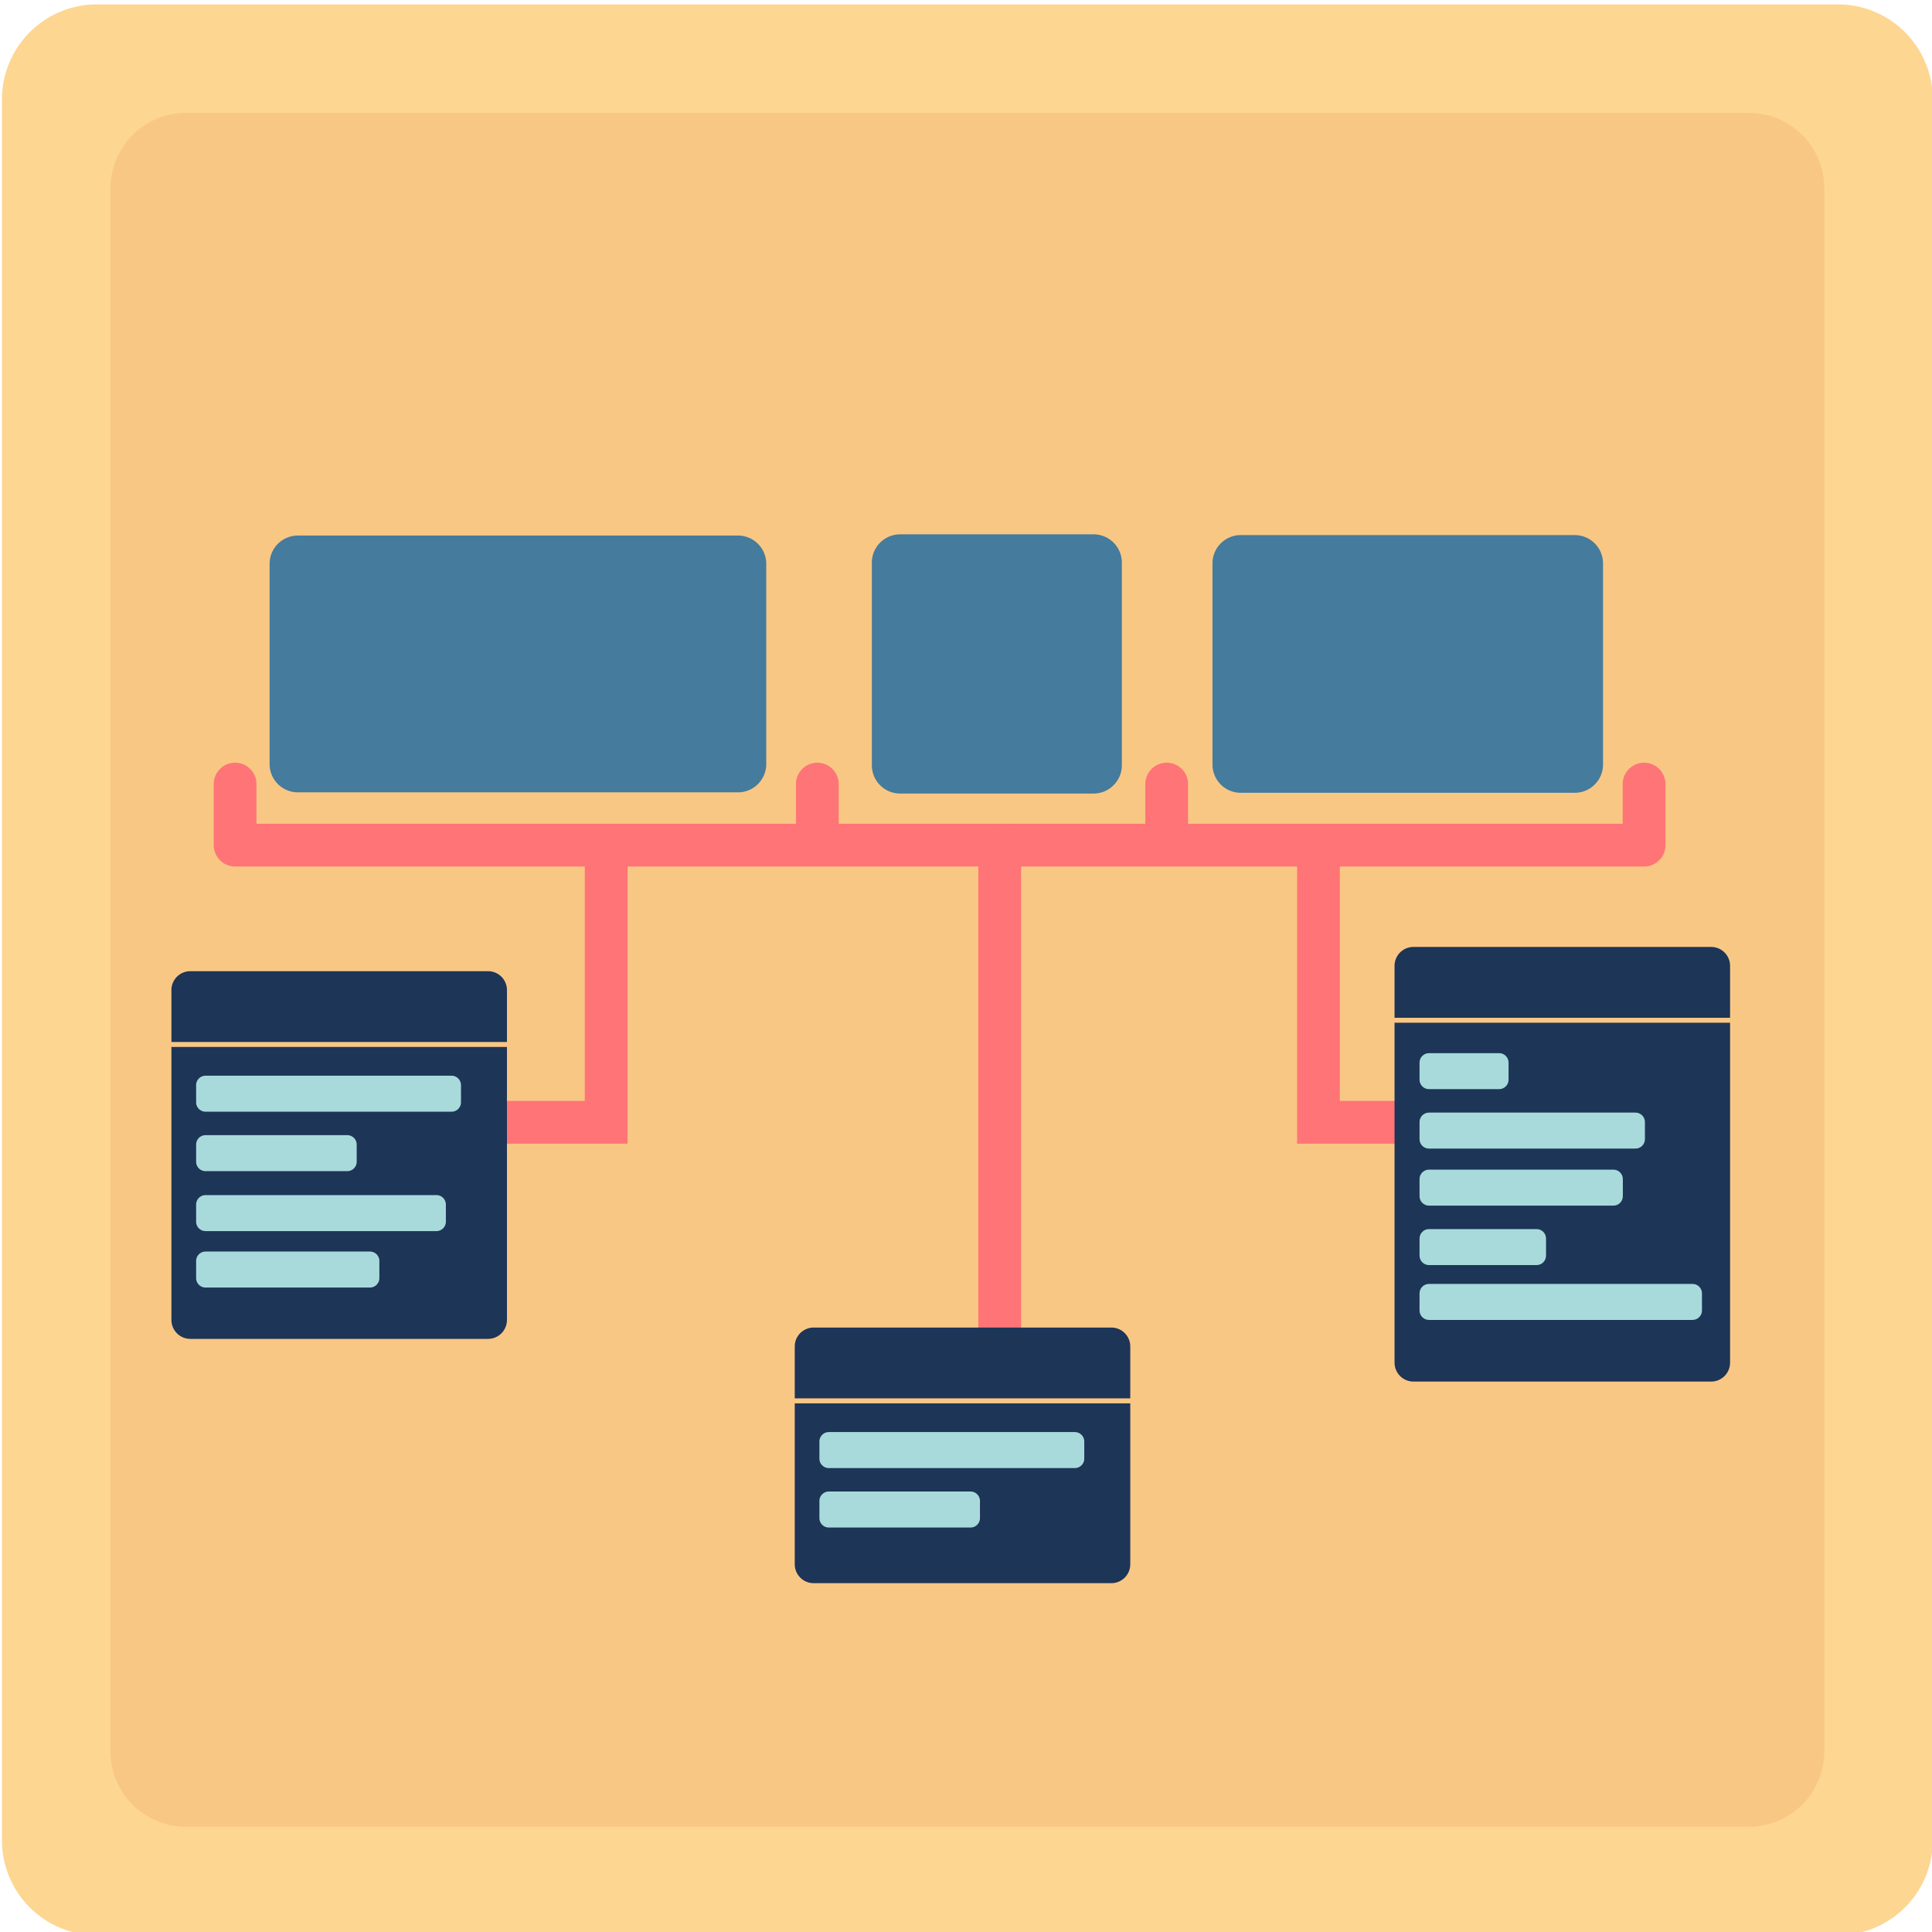 <?xml version="1.0" encoding="UTF-8" standalone="no"?>
<svg
   xmlns:dc="http://purl.org/dc/elements/1.1/"
   xmlns:cc="http://creativecommons.org/ns#"
   xmlns:rdf="http://www.w3.org/1999/02/22-rdf-syntax-ns#"
   xmlns:svg="http://www.w3.org/2000/svg"
   xmlns="http://www.w3.org/2000/svg"
   xmlns:sodipodi="http://sodipodi.sourceforge.net/DTD/sodipodi-0.dtd"
   xmlns:inkscape="http://www.inkscape.org/namespaces/inkscape"
   width="2048"
   height="2048"
   viewBox="0 0 541.867 541.867"
   version="1.1"
   id="svg8"
   sodipodi:docname="nomenclate_logo.svg"
   inkscape:version="1.0.2-2 (e86c870879, 2021-01-15)"
   inkscape:export-filename="D:\dev\nomenclate-api\docs\nomenclate_logo.png"
   inkscape:export-xdpi="24.013681"
   inkscape:export-ydpi="24.013681">
  <defs
     id="defs2">
    <inkscape:path-effect
       effect="fillet_chamfer"
       id="path-effect1009"
       is_visible="true"
       lpeversion="1"
       satellites_param="F,0,0,1,0,21.167,0,1 @ F,0,0,1,0,21.167,0,1 @ F,0,0,1,0,21.167,0,1 @ F,0,0,1,0,21.167,0,1"
       unit="px"
       method="auto"
       mode="F"
       radius="80"
       chamfer_steps="1"
       flexible="false"
       use_knot_distance="true"
       apply_no_radius="true"
       apply_with_radius="true"
       only_selected="false"
       hide_knots="false" />
    <inkscape:path-effect
       effect="fillet_chamfer"
       id="path-effect1006"
       is_visible="true"
       lpeversion="1"
       satellites_param="F,0,0,1,0,2.381,0,1 @ F,0,0,1,0,2.381,0,1 @ F,0,0,1,0,2.381,0,1 @ F,0,0,1,0,2.381,0,1"
       unit="px"
       method="auto"
       mode="F"
       radius="9"
       chamfer_steps="1"
       flexible="false"
       use_knot_distance="true"
       apply_no_radius="true"
       apply_with_radius="true"
       only_selected="false"
       hide_knots="false" />
    <inkscape:path-effect
       effect="fillet_chamfer"
       id="path-effect135"
       is_visible="true"
       lpeversion="1"
       satellites_param="F,0,0,1,0,2.646,0,1 @ F,0,0,1,0,2.646,0,1 @ F,0,0,1,0,2.646,0,1 @ F,0,0,1,0,2.646,0,1"
       unit="px"
       method="auto"
       mode="F"
       radius="10"
       chamfer_steps="1"
       flexible="false"
       use_knot_distance="true"
       apply_no_radius="true"
       apply_with_radius="true"
       only_selected="false"
       hide_knots="false" />
    <inkscape:path-effect
       effect="fillet_chamfer"
       id="path-effect123"
       is_visible="true"
       lpeversion="1"
       satellites_param="F,0,0,1,0,2.646,0,1 @ F,0,0,1,0,2.646,0,1 @ F,0,0,1,0,2.646,0,1 @ F,0,0,1,0,2.646,0,1 | F,0,0,1,0,2.646,0,1 @ F,0,0,1,0,2.646,0,1 @ F,0,0,1,0,2.646,0,1 @ F,0,0,1,0,2.646,0,1"
       unit="px"
       method="auto"
       mode="F"
       radius="10"
       chamfer_steps="1"
       flexible="false"
       use_knot_distance="true"
       apply_no_radius="true"
       apply_with_radius="true"
       only_selected="false"
       hide_knots="false" />
    <inkscape:path-effect
       effect="fillet_chamfer"
       id="path-effect99"
       is_visible="true"
       lpeversion="1"
       satellites_param="F,0,0,1,0,2.646,0,1 @ F,0,0,1,0,2.646,0,1 @ F,0,0,1,0,2.646,0,1 @ F,0,0,1,0,2.646,0,1 | F,0,0,1,0,2.646,0,1 @ F,0,0,1,0,2.646,0,1 @ F,0,0,1,0,2.646,0,1 @ F,0,0,1,0,2.646,0,1"
       unit="px"
       method="auto"
       mode="F"
       radius="10"
       chamfer_steps="1"
       flexible="false"
       use_knot_distance="true"
       apply_no_radius="true"
       apply_with_radius="true"
       only_selected="false"
       hide_knots="false" />
    <inkscape:path-effect
       effect="fillet_chamfer"
       id="path-effect103"
       is_visible="true"
       lpeversion="1"
       satellites_param="F,1,0,1,0,0.8,0,1 @ F,1,0,1,0,0.8,0,1 @ F,1,0,1,0,0.8,0,1 @ F,1,0,1,0,0.8,0,1 @ F,1,0,1,0,0.8,0,1 @ F,1,0,1,0,0.8,0,1 @ F,1,0,1,0,0.8,0,1 @ F,1,0,1,0,0.8,0,1 | F,1,0,1,0,0.8,0,1 @ F,1,0,1,0,0.8,0,1 @ F,1,0,1,0,0.8,0,1 @ F,1,0,1,0,0.8,0,1 @ F,1,0,1,0,0.8,0,1 @ F,1,0,1,0,0.8,0,1 @ F,1,0,1,0,0.8,0,1 @ F,1,0,1,0,0.8,0,1 | F,1,0,1,0,0.8,0,1 @ F,1,0,1,0,0.8,0,1 @ F,1,0,1,0,0.8,0,1 @ F,1,0,1,0,0.8,0,1 @ F,1,0,1,0,0.8,0,1 @ F,1,0,1,0,0.8,0,1 @ F,1,0,1,0,0.8,0,1 @ F,1,0,1,0,0.8,0,1 | F,1,0,1,0,0.8,0,1 @ F,1,0,1,0,0.8,0,1 @ F,1,0,1,0,0.8,0,1 @ F,1,0,1,0,0.8,0,1 @ F,1,0,1,0,0.8,0,1 @ F,1,0,1,0,0.8,0,1 @ F,1,0,1,0,0.8,0,1 @ F,1,0,1,0,0.8,0,1 | F,1,0,1,0,0.8,0,1 @ F,1,0,1,0,0.8,0,1 @ F,1,0,1,0,0.8,0,1 @ F,1,0,1,0,0.8,0,1 @ F,1,0,1,0,0.8,0,1 @ F,1,0,1,0,0.8,0,1 @ F,1,0,1,0,0.8,0,1 @ F,1,0,1,0,0.8,0,1 @ F,1,0,1,0,0.8,0,1 | F,1,0,1,0,0.8,0,1 @ F,1,0,1,0,0.8,0,1 @ F,1,0,1,0,0.8,0,1 @ F,1,0,1,0,0.8,0,1 @ F,1,0,1,0,0.8,0,1 @ F,1,0,1,0,0.8,0,1 @ F,1,0,1,0,0.8,0,1 @ F,1,0,1,0,0.8,0,1"
       unit="px"
       method="auto"
       mode="F"
       radius="80"
       chamfer_steps="1"
       flexible="true"
       use_knot_distance="true"
       apply_no_radius="true"
       apply_with_radius="true"
       only_selected="false"
       hide_knots="false" />
    <inkscape:path-effect
       effect="fillet_chamfer"
       id="path-effect88"
       is_visible="true"
       lpeversion="1"
       satellites_param="F,0,0,1,0,2.646,0,1 @ F,0,0,1,0,2.646,0,1 @ F,0,0,1,0,2.646,0,1 @ F,0,0,1,0,2.646,0,1 @ F,0,0,1,0,2.646,0,1 @ F,0,0,1,0,2.646,0,1 @ F,0,0,1,0,2.646,0,1 @ F,0,0,1,0,2.646,0,1"
       unit="px"
       method="auto"
       mode="F"
       radius="10"
       chamfer_steps="1"
       flexible="false"
       use_knot_distance="true"
       apply_no_radius="true"
       apply_with_radius="true"
       only_selected="false"
       hide_knots="false" />
    <inkscape:path-effect
       effect="fillet_chamfer"
       id="path-effect86"
       is_visible="true"
       lpeversion="1"
       satellites_param="F,0,0,1,0,2.646,0,1 @ F,0,0,1,0,2.646,0,1 @ F,0,0,1,0,2.646,0,1 @ F,0,0,1,0,2.646,0,1 @ F,0,0,1,0,2.646,0,1 @ F,0,0,1,0,2.646,0,1 @ F,0,0,1,0,2.646,0,1 @ F,0,0,1,0,2.646,0,1 | F,0,0,1,0,2.646,0,1 @ F,0,0,1,0,2.646,0,1 @ F,0,0,1,0,2.646,0,1 @ F,0,0,1,0,2.646,0,1 @ F,0,0,1,0,2.646,0,1 @ F,0,0,1,0,2.646,0,1 @ F,0,0,1,0,2.646,0,1 @ F,0,0,1,0,2.646,0,1 | F,0,0,1,0,2.646,0,1 @ F,0,0,1,0,2.646,0,1 @ F,0,0,1,0,2.646,0,1 @ F,0,0,1,0,2.646,0,1 @ F,0,0,1,0,2.646,0,1 @ F,0,0,1,0,2.646,0,1 @ F,0,0,1,0,2.646,0,1 @ F,0,0,1,0,2.646,0,1 | F,0,0,1,0,2.646,0,1 @ F,0,0,1,0,2.646,0,1 @ F,0,0,1,0,2.646,0,1 @ F,0,0,1,0,2.646,0,1 @ F,0,0,1,0,2.646,0,1 @ F,0,0,1,0,2.646,0,1 @ F,0,0,1,0,2.646,0,1 @ F,0,0,1,0,2.646,0,1 | F,0,0,1,0,2.646,0,1 @ F,0,0,1,0,2.646,0,1 @ F,0,0,1,0,2.646,0,1 @ F,0,0,1,0,2.646,0,1 @ F,0,0,1,0,2.646,0,1 @ F,0,0,1,0,2.646,0,1 @ F,0,0,1,0,2.646,0,1 @ F,0,0,1,0,2.646,0,1 @ F,0,0,1,0,2.646,0,1 | F,0,0,1,0,2.646,0,1 @ F,0,0,1,0,2.646,0,1 @ F,0,0,1,0,2.646,0,1 @ F,0,0,1,0,2.646,0,1 @ F,0,0,1,0,2.646,0,1 @ F,0,0,1,0,2.646,0,1 @ F,0,0,1,0,2.646,0,1 @ F,0,0,1,0,2.646,0,1"
       unit="px"
       method="auto"
       mode="F"
       radius="10"
       chamfer_steps="1"
       flexible="false"
       use_knot_distance="true"
       apply_no_radius="true"
       apply_with_radius="true"
       only_selected="false"
       hide_knots="false" />
    <inkscape:path-effect
       effect="fillet_chamfer"
       id="path-effect84"
       is_visible="true"
       lpeversion="1"
       satellites_param="F,0,0,1,0,2.646,0,1 @ F,0,0,1,0,2.646,0,1 @ F,0,0,1,0,2.646,0,1 @ F,0,0,1,0,2.646,0,1 | F,0,0,1,0,2.646,0,1 @ F,0,0,1,0,2.646,0,1 @ F,0,0,1,0,2.646,0,1 @ F,0,0,1,0,2.646,0,1"
       unit="px"
       method="auto"
       mode="F"
       radius="10"
       chamfer_steps="1"
       flexible="false"
       use_knot_distance="true"
       apply_no_radius="true"
       apply_with_radius="true"
       only_selected="false"
       hide_knots="false" />
    <inkscape:path-effect
       effect="fillet_chamfer"
       id="path-effect82"
       is_visible="true"
       lpeversion="1"
       satellites_param="F,0,0,1,0,2.646,0,1 @ F,0,0,1,0,2.646,0,1 @ F,0,0,1,0,2.646,0,1 @ F,0,0,1,0,2.646,0,1 | F,0,0,1,0,2.646,0,1 @ F,0,0,1,0,2.646,0,1 @ F,0,0,1,0,2.646,0,1 @ F,0,0,1,0,2.646,0,1 | F,0,0,1,0,2.646,0,1 @ F,0,0,1,0,2.646,0,1 @ F,0,0,1,0,2.646,0,1 @ F,0,0,1,0,2.646,0,1 | F,0,0,1,0,2.646,0,1 @ F,0,0,1,0,2.646,0,1 @ F,0,0,1,0,2.646,0,1 @ F,0,0,1,0,2.646,0,1"
       unit="px"
       method="auto"
       mode="F"
       radius="10"
       chamfer_steps="1"
       flexible="false"
       use_knot_distance="true"
       apply_no_radius="true"
       apply_with_radius="true"
       only_selected="false"
       hide_knots="false" />
    <inkscape:path-effect
       effect="fillet_chamfer"
       id="path-effect988"
       is_visible="true"
       lpeversion="1"
       satellites_param="F,0,0,1,0,5.292,0,1 @ F,0,0,1,0,5.292,0,1 @ F,0,0,1,0,5.292,0,1 @ F,0,0,1,0,5.292,0,1"
       unit="px"
       method="auto"
       mode="F"
       radius="20"
       chamfer_steps="1"
       flexible="false"
       use_knot_distance="true"
       apply_no_radius="true"
       apply_with_radius="true"
       only_selected="false"
       hide_knots="false" />
    <inkscape:path-effect
       effect="fillet_chamfer"
       id="path-effect1925"
       is_visible="true"
       lpeversion="1"
       satellites_param="F,0,0,1,0,3.969,0,1 @ F,0,0,1,0,3.969,0,1 @ F,0,0,1,0,3.969,0,1 @ F,0,0,1,0,3.969,0,1"
       unit="px"
       method="auto"
       mode="F"
       radius="15"
       chamfer_steps="1"
       flexible="false"
       use_knot_distance="true"
       apply_no_radius="true"
       apply_with_radius="true"
       only_selected="false"
       hide_knots="false" />
    <inkscape:path-effect
       effect="fillet_chamfer"
       id="path-effect1886"
       is_visible="true"
       lpeversion="1"
       satellites_param="F,0,0,1,0,7.938,0,1 @ F,0,0,1,0,7.938,0,1 @ F,0,0,1,0,7.938,0,1 @ F,0,0,1,0,7.938,0,1 | F,0,0,1,0,7.938,0,1 @ F,0,0,1,0,7.938,0,1 @ F,0,0,1,0,7.938,0,1 @ F,0,0,1,0,7.938,0,1 | F,0,0,1,0,7.938,0,1 @ F,0,0,1,0,7.938,0,1 @ F,0,0,1,0,7.938,0,1 @ F,0,0,1,0,7.938,0,1"
       unit="px"
       method="auto"
       mode="F"
       radius="30"
       chamfer_steps="1"
       flexible="false"
       use_knot_distance="true"
       apply_no_radius="true"
       apply_with_radius="true"
       only_selected="false"
       hide_knots="false" />
    <inkscape:path-effect
       effect="fillet_chamfer"
       id="path-effect1719"
       is_visible="true"
       lpeversion="1"
       satellites_param="F,0,0,1,0,0.529,0,1 @ F,0,0,1,0,0.529,0,1 @ F,0,0,1,0,0.529,0,1 @ F,0,0,1,0,0.529,0,1 | F,0,0,1,0,0.529,0,1 @ F,0,0,1,0,0.529,0,1 @ F,0,0,1,0,0.529,0,1 @ F,0,0,1,0,0.529,0,1"
       unit="px"
       method="auto"
       mode="F"
       radius="2"
       chamfer_steps="1"
       flexible="false"
       use_knot_distance="true"
       apply_no_radius="true"
       apply_with_radius="true"
       only_selected="false"
       hide_knots="false" />
    <inkscape:path-effect
       effect="fillet_chamfer"
       id="path-effect1695"
       is_visible="true"
       lpeversion="1"
       satellites_param="F,0,0,1,0,0.529,0,1 @ F,0,0,1,0,0.529,0,1 @ F,0,0,1,0,0.529,0,1 @ F,0,0,1,0,0.529,0,1 | F,0,0,1,0,0.529,0,1 @ F,0,0,1,0,0.529,0,1 @ F,0,0,1,0,0.529,0,1 @ F,0,0,1,0,0.529,0,1 | F,0,0,1,0,0.529,0,1 @ F,0,0,1,0,0.529,0,1 @ F,0,0,1,0,0.529,0,1 @ F,0,0,1,0,0.529,0,1 | F,0,0,1,0,0.529,0,1 @ F,0,0,1,0,0.529,0,1 @ F,0,0,1,0,0.529,0,1 @ F,0,0,1,0,0.529,0,1"
       unit="px"
       method="auto"
       mode="F"
       radius="2"
       chamfer_steps="1"
       flexible="false"
       use_knot_distance="true"
       apply_no_radius="true"
       apply_with_radius="true"
       only_selected="false"
       hide_knots="false" />
    <inkscape:path-effect
       effect="fillet_chamfer"
       id="path-effect1668"
       is_visible="true"
       lpeversion="1"
       satellites_param="F,0,0,1,0,0.529,0,1 @ F,0,0,1,0,0.529,0,1 @ F,0,0,1,0,0.529,0,1 @ F,0,0,1,0,0.529,0,1"
       unit="px"
       method="auto"
       mode="F"
       radius="2"
       chamfer_steps="1"
       flexible="false"
       use_knot_distance="true"
       apply_no_radius="true"
       apply_with_radius="true"
       only_selected="false"
       hide_knots="false" />
    <inkscape:path-effect
       effect="fillet_chamfer"
       id="path-effect1666"
       is_visible="true"
       lpeversion="1"
       satellites_param="F,0,0,1,0,0.529,0,1 @ F,0,0,1,0,0.529,0,1 @ F,0,0,1,0,0.529,0,1 @ F,0,0,1,0,0.529,0,1 | F,0,0,1,0,0.529,0,1 @ F,0,0,1,0,0.529,0,1 @ F,0,0,1,0,0.529,0,1 @ F,0,0,1,0,0.529,0,1 | F,0,0,1,0,0.529,0,1 @ F,0,0,1,0,0.529,0,1 @ F,0,0,1,0,0.529,0,1 @ F,0,0,1,0,0.529,0,1 | F,0,0,1,0,0.529,0,1 @ F,0,0,1,0,0.529,0,1 @ F,0,0,1,0,0.529,0,1 @ F,0,0,1,0,0.529,0,1"
       unit="px"
       method="auto"
       mode="F"
       radius="2"
       chamfer_steps="1"
       flexible="false"
       use_knot_distance="true"
       apply_no_radius="true"
       apply_with_radius="true"
       only_selected="false"
       hide_knots="false" />
    <inkscape:path-effect
       effect="fillet_chamfer"
       id="path-effect1664"
       is_visible="true"
       lpeversion="1"
       satellites_param="F,0,0,1,0,1.587,0,1 @ F,0,0,1,0,1.587,0,1 @ F,0,0,1,0,1.587,0,1 @ F,0,0,1,0,1.587,0,1"
       unit="px"
       method="auto"
       mode="F"
       radius="6"
       chamfer_steps="1"
       flexible="false"
       use_knot_distance="true"
       apply_no_radius="true"
       apply_with_radius="true"
       only_selected="false"
       hide_knots="false" />
    <inkscape:path-effect
       effect="fillet_chamfer"
       id="path-effect1641"
       is_visible="true"
       lpeversion="1"
       satellites_param="F,0,0,1,0,2.646,0,1 @ F,0,0,1,0,2.646,0,1 @ F,0,0,1,0,2.646,0,1 @ F,0,0,1,0,2.646,0,1"
       unit="px"
       method="auto"
       mode="F"
       radius="10"
       chamfer_steps="1"
       flexible="false"
       use_knot_distance="true"
       apply_no_radius="true"
       apply_with_radius="true"
       only_selected="false"
       hide_knots="false" />
    <inkscape:path-effect
       effect="fillet_chamfer"
       id="path-effect1639"
       is_visible="true"
       lpeversion="1"
       satellites_param="F,0,0,1,0,0.529,0,1 @ F,0,0,1,0,0.529,0,1 @ F,0,0,1,0,0.529,0,1 @ F,0,0,1,0,0.529,0,1 | F,0,0,1,0,0.529,0,1 @ F,0,0,1,0,0.529,0,1 @ F,0,0,1,0,0.529,0,1 @ F,0,0,1,0,0.529,0,1 | F,0,0,1,0,0.529,0,1 @ F,0,0,1,0,0.529,0,1 @ F,0,0,1,0,0.529,0,1 @ F,0,0,1,0,0.529,0,1 | F,0,0,1,0,0.529,0,1 @ F,0,0,1,0,0.529,0,1 @ F,0,0,1,0,0.529,0,1 @ F,0,0,1,0,0.529,0,1"
       unit="px"
       method="auto"
       mode="F"
       radius="2"
       chamfer_steps="1"
       flexible="false"
       use_knot_distance="true"
       apply_no_radius="true"
       apply_with_radius="true"
       only_selected="false"
       hide_knots="false" />
    <inkscape:path-effect
       effect="fillet_chamfer"
       id="path-effect1637"
       is_visible="true"
       lpeversion="1"
       satellites_param="F,0,0,1,0,5.292,0,1 @ F,0,0,1,0,5.292,0,1 @ F,0,0,1,0,5.292,0,1 @ F,0,0,1,0,5.292,0,1"
       unit="px"
       method="auto"
       mode="F"
       radius="20"
       chamfer_steps="1"
       flexible="false"
       use_knot_distance="true"
       apply_no_radius="true"
       apply_with_radius="true"
       only_selected="false"
       hide_knots="false" />
    <inkscape:path-effect
       effect="fillet_chamfer"
       id="path-effect1597"
       is_visible="true"
       lpeversion="1"
       satellites_param="F,0,0,1,0,2.646,0,1 @ F,0,0,1,0,2.646,0,1 @ F,0,0,1,0,2.646,0,1 @ F,0,0,1,0,2.646,0,1"
       unit="px"
       method="auto"
       mode="F"
       radius="10"
       chamfer_steps="1"
       flexible="false"
       use_knot_distance="true"
       apply_no_radius="true"
       apply_with_radius="true"
       only_selected="false"
       hide_knots="false" />
    <inkscape:path-effect
       effect="fillet_chamfer"
       id="path-effect1595"
       is_visible="true"
       lpeversion="1"
       satellites_param="F,0,0,1,0,0.529,0,1 @ F,0,0,1,0,0.529,0,1 @ F,0,0,1,0,0.529,0,1 @ F,0,0,1,0,0.529,0,1 | F,0,0,1,0,0.529,0,1 @ F,0,0,1,0,0.529,0,1 @ F,0,0,1,0,0.529,0,1 @ F,0,0,1,0,0.529,0,1"
       unit="px"
       method="auto"
       mode="F"
       radius="2"
       chamfer_steps="1"
       flexible="false"
       use_knot_distance="true"
       apply_no_radius="true"
       apply_with_radius="true"
       only_selected="false"
       hide_knots="false" />
    <inkscape:path-effect
       effect="fillet_chamfer"
       id="path-effect1593"
       is_visible="true"
       lpeversion="1"
       satellites_param="F,0,0,1,0,5.292,0,1 @ F,0,0,1,0,5.292,0,1 @ F,0,0,1,0,5.292,0,1 @ F,0,0,1,0,5.292,0,1"
       unit="px"
       method="auto"
       mode="F"
       radius="20"
       chamfer_steps="1"
       flexible="false"
       use_knot_distance="true"
       apply_no_radius="true"
       apply_with_radius="true"
       only_selected="false"
       hide_knots="false" />
    <inkscape:path-effect
       effect="fillet_chamfer"
       id="path-effect1509"
       is_visible="true"
       lpeversion="1"
       satellites_param="F,0,0,1,0,1.587,0,1 @ F,0,0,1,0,1.587,0,1 @ F,0,0,1,0,1.587,0,1 @ F,0,0,1,0,1.587,0,1"
       unit="px"
       method="auto"
       mode="F"
       radius="6"
       chamfer_steps="1"
       flexible="false"
       use_knot_distance="true"
       apply_no_radius="true"
       apply_with_radius="true"
       only_selected="false"
       hide_knots="false" />
    <inkscape:path-effect
       effect="fillet_chamfer"
       id="path-effect1398"
       is_visible="true"
       lpeversion="1"
       satellites_param="F,0,0,1,0,2.646,0,1 @ F,0,0,1,0,2.646,0,1 @ F,0,0,1,0,2.646,0,1 @ F,0,0,1,0,2.646,0,1"
       unit="px"
       method="auto"
       mode="F"
       radius="10"
       chamfer_steps="1"
       flexible="false"
       use_knot_distance="true"
       apply_no_radius="true"
       apply_with_radius="true"
       only_selected="false"
       hide_knots="false" />
    <inkscape:path-effect
       effect="fillet_chamfer"
       id="path-effect1396"
       is_visible="true"
       lpeversion="1"
       satellites_param="F,0,0,1,0,0.529,0,1 @ F,0,0,1,0,0.529,0,1 @ F,0,0,1,0,0.529,0,1 @ F,0,0,1,0,0.529,0,1 | F,0,0,1,0,0.529,0,1 @ F,0,0,1,0,0.529,0,1 @ F,0,0,1,0,0.529,0,1 @ F,0,0,1,0,0.529,0,1 | F,0,0,1,0,0.529,0,1 @ F,0,0,1,0,0.529,0,1 @ F,0,0,1,0,0.529,0,1 @ F,0,0,1,0,0.529,0,1 | F,0,0,1,0,0.529,0,1 @ F,0,0,1,0,0.529,0,1 @ F,0,0,1,0,0.529,0,1 @ F,0,0,1,0,0.529,0,1"
       unit="px"
       method="auto"
       mode="F"
       radius="2"
       chamfer_steps="1"
       flexible="false"
       use_knot_distance="true"
       apply_no_radius="true"
       apply_with_radius="true"
       only_selected="false"
       hide_knots="false" />
    <inkscape:path-effect
       effect="fillet_chamfer"
       id="path-effect1385"
       is_visible="true"
       lpeversion="1"
       satellites_param="F,0,0,1,0,5.292,0,1 @ F,0,0,1,0,5.292,0,1 @ F,0,0,1,0,5.292,0,1 @ F,0,0,1,0,5.292,0,1"
       unit="px"
       method="auto"
       mode="F"
       radius="20"
       chamfer_steps="1"
       flexible="false"
       use_knot_distance="true"
       apply_no_radius="true"
       apply_with_radius="true"
       only_selected="false"
       hide_knots="false" />
    <inkscape:path-effect
       effect="fillet_chamfer"
       id="path-effect977"
       is_visible="true"
       lpeversion="1"
       satellites_param="F,0,0,1,0,1.058,0,1 @ F,0,0,1,0,1.058,0,1 @ F,0,0,1,0,1.058,0,1 @ F,0,0,1,0,1.058,0,1 @ F,0,0,1,0,4.714,0,1 @ F,0,0,1,0,1.058,0,1 @ F,0,0,1,0,1.058,0,1 @ F,0,0,1,0,5.063,0,1"
       unit="px"
       method="auto"
       mode="F"
       radius="4"
       chamfer_steps="1"
       flexible="false"
       use_knot_distance="true"
       apply_no_radius="true"
       apply_with_radius="true"
       only_selected="false"
       hide_knots="false" />
    <inkscape:path-effect
       effect="fillet_chamfer"
       id="path-effect975"
       is_visible="true"
       lpeversion="1"
       satellites_param="F,0,0,1,0,0.794,0,1 @ F,0,0,1,0,0.794,0,1 @ F,0,0,1,0,0.794,0,1"
       unit="px"
       method="auto"
       mode="F"
       radius="3"
       chamfer_steps="1"
       flexible="false"
       use_knot_distance="true"
       apply_no_radius="true"
       apply_with_radius="true"
       only_selected="false"
       hide_knots="false" />
  </defs>
  <sodipodi:namedview
     id="base"
     pagecolor="#ffffff"
     bordercolor="#666666"
     borderopacity="1.0"
     inkscape:pageopacity="0.0"
     inkscape:pageshadow="2"
     inkscape:zoom="0.21460845"
     inkscape:cx="486.63511"
     inkscape:cy="1039.1213"
     inkscape:document-units="mm"
     inkscape:current-layer="layer14"
     inkscape:document-rotation="0"
     showgrid="false"
     inkscape:snap-nodes="true"
     inkscape:snap-global="false"
     inkscape:window-width="2464"
     inkscape:window-height="1035"
     inkscape:window-x="1697"
     inkscape:window-y="156"
     inkscape:window-maximized="0"
     showguides="false"
     units="px">
    <inkscape:grid
       type="xygrid"
       id="grid10" />
  </sodipodi:namedview>
  <g
     inkscape:groupmode="layer"
     id="layer13"
     inkscape:label="logo"
     style="display:inline">
    <g
       inkscape:groupmode="layer"
       id="layer10"
       inkscape:label="bg-circle"
       style="display:none">
      <circle
         style="font-variation-settings:normal;opacity:1;vector-effect:none;fill:#f9c784;fill-opacity:1;stroke:#fdd692;stroke-width:4.7;stroke-linecap:butt;stroke-linejoin:miter;stroke-miterlimit:4;stroke-dasharray:none;stroke-dashoffset:0;stroke-opacity:1;stop-color:#000000;stop-opacity:1"
         id="path1927"
         cx="104.677"
         cy="214.93"
         r="44.949" />
    </g>
    <g
       inkscape:groupmode="layer"
       id="layer14"
       inkscape:label="bg-square"
       style="display:inline">
      <path
         style="display:inline;fill:none;fill-opacity:1;stroke:#fdd692;stroke-width:48.543;stroke-linejoin:round;stroke-miterlimit:4;stroke-dasharray:none;stroke-opacity:1"
         id="rect986-3"
         width="493.015"
         height="493.015"
         x="24.816"
         y="25.496"
         inkscape:path-effect="#path-effect1006"
         sodipodi:type="rect"
         d="M 27.197,25.496 H 515.449 a 2.381,2.381 45 0 1 2.381,2.381 V 516.129 a 2.381,2.381 135 0 1 -2.381,2.381 H 27.197 A 2.381,2.381 45 0 1 24.816,516.129 V 27.877 a 2.381,2.381 135 0 1 2.381,-2.381 z" />
      <path
         style="fill:#f9c784;fill-opacity:1;stroke:none;stroke-width:27.458;stroke-linejoin:round;stroke-miterlimit:4;stroke-dasharray:none;stroke-opacity:1"
         id="rect986"
         width="480.686"
         height="480.686"
         x="30.98"
         y="31.66"
         sodipodi:type="rect"
         inkscape:path-effect="#path-effect1009"
         d="M 52.147,31.66 H 490.499 a 21.167,21.167 45 0 1 21.167,21.167 l 0,438.353 a 21.167,21.167 135 0 1 -21.167,21.167 H 52.147 A 21.167,21.167 45 0 1 30.98,491.179 V 52.827 A 21.167,21.167 135 0 1 52.147,31.66 Z" />
    </g>
    <g
       inkscape:groupmode="layer"
       id="layer8"
       inkscape:label="lines"
       style="display:inline">
      <g
         id="g144"
         transform="matrix(6.172,0,0,6.172,-374.979,-1061.212)"
         style="stroke-width:1;stroke-miterlimit:4;stroke-dasharray:none">
        <path
           style="font-variation-settings:normal;display:inline;opacity:1;vector-effect:none;fill:none;fill-opacity:1;stroke:#ff7477;stroke-width:1.944;stroke-linecap:round;stroke-linejoin:round;stroke-miterlimit:4;stroke-dasharray:none;stroke-dashoffset:0;stroke-opacity:1;stop-color:#000000;stop-opacity:1"
           d="m 71.438,207.57 v 2.774 h 26.458 v -2.774 2.774 h 15.875 v -2.774 2.774 h 21.695 v -2.774 2.774"
           id="path1760"
           sodipodi:nodetypes="ccccccccccc" />
        <path
           style="display:inline;fill:none;stroke:#ff7477;stroke-width:1.944;stroke-linecap:round;stroke-linejoin:miter;stroke-miterlimit:4;stroke-dasharray:none;stroke-opacity:1"
           d="m 88.3,210.471 v 12.469 h -4.6"
           id="path1156"
           sodipodi:nodetypes="ccc" />
        <path
           style="display:inline;fill:none;stroke:#ff7477;stroke-width:1.944;stroke-linecap:round;stroke-linejoin:miter;stroke-miterlimit:4;stroke-dasharray:none;stroke-opacity:1"
           d="m 106.184,210.344 v 22.611"
           id="path1158"
           sodipodi:nodetypes="cc" />
        <path
           style="display:inline;fill:none;stroke:#ff7477;stroke-width:1.944;stroke-linecap:round;stroke-linejoin:miter;stroke-miterlimit:4;stroke-dasharray:none;stroke-opacity:1"
           d="m 120.669,210.471 v 12.469 h 4.6"
           id="path1156-2"
           sodipodi:nodetypes="ccc" />
      </g>
    </g>
    <g
       inkscape:groupmode="layer"
       id="layer7"
       inkscape:label="boxes"
       style="display:inline">
      <g
         id="g104"
         transform="translate(0,13.948)">
        <path
           id="rect1164-4-0"
           style="fill:#1d3557;fill-opacity:1;stroke:none;stroke-width:5.336;stroke-linecap:butt;stroke-linejoin:round;stroke-miterlimit:4;stroke-dasharray:none;stroke-dashoffset:0;stroke-opacity:1"
           d="m 1831.068,1029.783 h -355.117 v 359.805 c 0,11.046 8.954,20 20,20 h 315.117 c 11.046,0 20,-8.954 20,-20 z"
           transform="scale(0.265)"
           sodipodi:nodetypes="ccssssc" />
        <path
           id="path99"
           style="fill:#1d3557;fill-opacity:1;stroke:none;stroke-width:5.336;stroke-linecap:butt;stroke-linejoin:round;stroke-miterlimit:4;stroke-dasharray:none;stroke-dashoffset:0;stroke-opacity:1"
           d="m 1495.748,949.588 a 20,20 0 0 0 -19.797,20 v 54.953 h 355.117 v -54.953 a 20,20 0 0 0 -20,-20 h -315.117 a 20,20 0 0 0 -0.203,0 z"
           transform="scale(0.265)" />
      </g>
      <g
         id="g104-70"
         style="display:inline"
         transform="translate(-343.048,20.747)">
        <path
           id="rect1164-4-0-2"
           style="fill:#1d3557;fill-opacity:1;stroke:none;stroke-width:5.336;stroke-linecap:butt;stroke-linejoin:round;stroke-miterlimit:4;stroke-dasharray:none;stroke-dashoffset:0;stroke-opacity:1"
           d="m 1831.068,1029.783 h -355.117 v 288.965 c 0,11.046 8.954,20 20,20 h 315.117 c 11.046,0 20,-8.954 20,-20 z"
           transform="scale(0.265)"
           sodipodi:nodetypes="ccssssc" />
        <path
           id="path99-87"
           style="fill:#1d3557;fill-opacity:1;stroke:none;stroke-width:5.336;stroke-linecap:butt;stroke-linejoin:round;stroke-miterlimit:4;stroke-dasharray:none;stroke-dashoffset:0;stroke-opacity:1"
           d="m 1495.748,949.588 a 20,20 0 0 0 -19.797,20 v 54.953 h 355.117 v -54.953 a 20,20 0 0 0 -20,-20 h -315.117 a 20,20 0 0 0 -0.203,0 z"
           transform="scale(0.265)" />
      </g>
      <g
         id="g104-7"
         style="display:inline"
         transform="translate(-168.226,120.698)">
        <path
           id="rect1164-4-0-9"
           style="fill:#1d3557;fill-opacity:1;stroke:none;stroke-width:5.336;stroke-linecap:butt;stroke-linejoin:round;stroke-miterlimit:4;stroke-dasharray:none;stroke-dashoffset:0;stroke-opacity:1"
           d="m 1831.068,1029.783 h -355.117 v 170.35 c 0,11.046 8.954,20 20,20 h 315.117 c 11.046,0 20,-8.954 20,-20 z"
           sodipodi:nodetypes="ccssssc"
           transform="scale(0.265)" />
        <path
           id="path99-8"
           style="fill:#1d3557;fill-opacity:1;stroke:none;stroke-width:5.336;stroke-linecap:butt;stroke-linejoin:round;stroke-miterlimit:4;stroke-dasharray:none;stroke-dashoffset:0;stroke-opacity:1"
           d="m 1495.748,949.588 a 20,20 0 0 0 -19.797,20 v 54.953 h 355.117 v -54.953 a 20,20 0 0 0 -20,-20 h -315.117 a 20,20 0 0 0 -0.203,0 z"
           transform="scale(0.265)" />
      </g>
      <path
         id="rect1166-6"
         style="fill:#a8dadc;fill-opacity:1;stroke:none;stroke-width:1.234;stroke-linejoin:round;stroke-miterlimit:4;stroke-dasharray:none;stroke-dashoffset:0;stroke-opacity:1"
         d="m 229.819,404.299 v 4.806 a 2.646,2.646 45 0 0 2.646,2.646 l 68.993,0 a 2.646,2.646 135 0 0 2.646,-2.646 v -4.806 a 2.646,2.646 45 0 0 -2.646,-2.646 h -68.993 a 2.646,2.646 135 0 0 -2.646,2.646 z m 0,16.674 0,4.806 a 2.646,2.646 45 0 0 2.646,2.646 l 39.741,0 a 2.646,2.646 135 0 0 2.646,-2.646 v -4.806 a 2.646,2.646 45 0 0 -2.646,-2.646 h -39.741 a 2.646,2.646 135 0 0 -2.646,2.646 z"
         inkscape:path-effect="#path-effect84"
         inkscape:original-d="m 229.81876,401.65289 v 10.09725 h 74.28489 v -10.09725 z m 0,16.67358 v 10.09732 h 45.03274 v -10.09732 z"
         sodipodi:nodetypes="cccccccccc" />
      <path
         style="fill:#457b9d;fill-opacity:1;stroke:none;stroke-width:1.234;stroke-linejoin:round;stroke-miterlimit:4;stroke-dasharray:none;stroke-dashoffset:0;stroke-opacity:1"
         id="rect1172-5"
         width="50.447"
         height="9.044"
         x="229.904"
         y="377.239"
         inkscape:path-effect="#path-effect1597"
         sodipodi:type="rect"
         d="m 232.55,377.239 h 45.156 a 2.646,2.646 45 0 1 2.646,2.646 v 3.752 a 2.646,2.646 135 0 1 -2.646,2.646 h -45.156 a 2.646,2.646 45 0 1 -2.646,-2.646 v -3.752 a 2.646,2.646 135 0 1 2.646,-2.646 z" />
      <path
         id="rect1166"
         style="fill:#a8dadc;fill-opacity:1;stroke:none;stroke-width:1.234;stroke-linejoin:round;stroke-miterlimit:4;stroke-dasharray:none;stroke-dashoffset:0;stroke-opacity:1"
         d="m 55.009,304.348 v 4.806 a 2.646,2.646 45 0 0 2.646,2.646 H 126.648 a 2.646,2.646 135 0 0 2.646,-2.646 v -4.806 a 2.646,2.646 45 0 0 -2.646,-2.646 H 57.655 a 2.646,2.646 135 0 0 -2.646,2.646 z m 0,16.674 v 4.806 a 2.646,2.646 45 0 0 2.646,2.646 h 39.741 a 2.646,2.646 135 0 0 2.646,-2.646 l 0,-4.806 a 2.646,2.646 45 0 0 -2.646,-2.646 H 57.655 a 2.646,2.646 135 0 0 -2.646,2.646 z m 0,16.814 v 4.806 a 2.646,2.646 45 0 0 2.646,2.646 h 64.752 a 2.646,2.646 135 0 0 2.646,-2.646 v -4.806 a 2.646,2.646 45 0 0 -2.646,-2.646 H 57.655 a 2.646,2.646 135 0 0 -2.646,2.646 z m 0,15.829 v 4.806 a 2.646,2.646 45 0 0 2.646,2.646 h 46.101 a 2.646,2.646 135 0 0 2.646,-2.646 v -4.806 a 2.646,2.646 45 0 0 -2.646,-2.646 H 57.655 a 2.646,2.646 135 0 0 -2.646,2.646 z"
         inkscape:path-effect="#path-effect82"
         inkscape:original-d="m 55.008795,301.70261 v 10.09726 h 74.284935 v -10.09726 z m 0,16.67358 v 10.09732 h 45.032785 v -10.09732 z m 0,16.81393 v 10.09731 h 70.043175 v -10.09731 z m 0,15.8285 v 10.09726 h 51.392225 v -10.09726 z" />
      <path
         style="fill:#457b9d;fill-opacity:1;stroke:none;stroke-width:1.234;stroke-linejoin:round;stroke-miterlimit:4;stroke-dasharray:none;stroke-dashoffset:0;stroke-opacity:1"
         id="rect1172"
         width="50.447"
         height="9.044"
         x="55.094"
         y="277.289"
         inkscape:path-effect="#path-effect1398"
         d="m 57.74,277.289 h 45.156 a 2.646,2.646 45 0 1 2.646,2.646 v 3.752 a 2.646,2.646 135 0 1 -2.646,2.646 H 57.74 a 2.646,2.646 45 0 1 -2.646,-2.646 v -3.752 a 2.646,2.646 135 0 1 2.646,-2.646 z"
         sodipodi:type="rect" />
      <path
         style="fill:#457b9d;fill-opacity:1;stroke:none;stroke-width:1.234;stroke-linejoin:round;stroke-miterlimit:4;stroke-dasharray:none;stroke-dashoffset:0;stroke-opacity:1"
         id="rect1172-5-1"
         width="50.447"
         height="9.044"
         x="398.221"
         y="270.343"
         inkscape:path-effect="#path-effect1641"
         sodipodi:type="rect"
         d="m 400.866,270.343 h 45.156 a 2.646,2.646 45 0 1 2.646,2.646 v 3.752 a 2.646,2.646 135 0 1 -2.646,2.646 h -45.156 a 2.646,2.646 45 0 1 -2.646,-2.646 V 272.989 a 2.646,2.646 135 0 1 2.646,-2.646 z" />
      <path
         id="rect1166-6-4"
         style="display:inline;fill:#a8dadc;fill-opacity:1;stroke:none;stroke-width:1.234;stroke-linejoin:round;stroke-miterlimit:4;stroke-dasharray:none;stroke-dashoffset:0;stroke-opacity:1"
         d="m 400.781,295.377 c -1.461,0 -2.646,1.185 -2.646,2.646 v 4.805 c 0,1.461 1.185,2.646 2.646,2.646 h 19.679 c 1.461,0 2.646,-1.185 2.646,-2.646 v -4.805 c 0,-1.461 -1.185,-2.646 -2.646,-2.646 z m 0,16.673 c -1.461,0 -2.646,1.185 -2.646,2.646 v 4.806 c 0,1.461 1.185,2.646 2.646,2.646 h 57.926 c 1.461,0 2.646,-1.185 2.646,-2.646 v -4.806 c 0,-1.461 -1.185,-2.646 -2.646,-2.646 z m 0,15.997 c -1.461,0 -2.646,1.185 -2.646,2.646 v 4.806 c 0,1.461 1.185,2.646 2.646,2.646 h 51.733 c 1.461,0 2.646,-1.185 2.646,-2.646 v -4.806 c 0,-1.461 -1.185,-2.646 -2.646,-2.646 z m 0,16.674 c -1.461,0 -2.646,1.185 -2.646,2.646 v 4.805 c 0,1.461 1.185,2.646 2.646,2.646 h 30.187 c 1.461,0 2.646,-1.185 2.646,-2.646 v -4.805 c 0,-1.461 -1.185,-2.646 -2.646,-2.646 z m 0,15.38 c -1.461,0 -2.646,1.185 -2.646,2.646 v 4.806 c 0,1.461 1.185,2.646 2.646,2.646 h 73.925 c 1.461,0 2.646,-1.185 2.646,-2.646 v -4.806 c 0,-1.461 -1.185,-2.646 -2.646,-2.646 z"
         sodipodi:nodetypes="sssssssssssssssssssssssssssssssssssssssssssss" />
    </g>
    <g
       inkscape:groupmode="layer"
       id="layer9"
       inkscape:label="blockname"
       style="display:inline">
      <path
         id="rect1809"
         style="font-variation-settings:normal;opacity:1;vector-effect:none;fill:#457b9d;fill-opacity:1;stroke:none;stroke-width:1.968;stroke-linecap:butt;stroke-linejoin:miter;stroke-miterlimit:4;stroke-dasharray:none;stroke-dashoffset:0;stroke-opacity:1;stop-color:#000000;stop-opacity:1"
         d="m 244.527,157.801 v 56.828 a 7.938,7.938 45 0 0 7.938,7.938 h 54.242 a 7.938,7.938 135 0 0 7.938,-7.938 v -56.828 a 7.938,7.938 45 0 0 -7.938,-7.938 h -54.242 a 7.938,7.938 135 0 0 -7.938,7.938 z m 95.535,0.208 v 56.412 a 7.938,7.938 45 0 0 7.938,7.938 h 93.658 a 7.938,7.938 135 0 0 7.938,-7.938 v -56.412 a 7.938,7.938 45 0 0 -7.938,-7.938 l -93.658,0 a 7.938,7.938 135 0 0 -7.938,7.938 z m -264.45,0.134 v 56.149 a 7.938,7.938 45 0 0 7.938,7.938 H 206.974 a 7.938,7.938 135 0 0 7.938,-7.938 v -56.149 a 7.938,7.938 45 0 0 -7.938,-7.938 l -123.424,0 a 7.938,7.938 135 0 0 -7.938,7.938 z"
         inkscape:path-effect="#path-effect1886"
         inkscape:original-d="m 244.52729,149.86383 v 72.70297 h 70.1165 v -72.70297 z m 95.53519,0.20766 v 72.2874 h 109.53294 v -72.2874 z m -264.449536,0.13382 v 72.02421 H 214.91155 v -72.02421 z"
         sodipodi:nodetypes="ccccccccccccccc" />
    </g>
  </g>
</svg>
